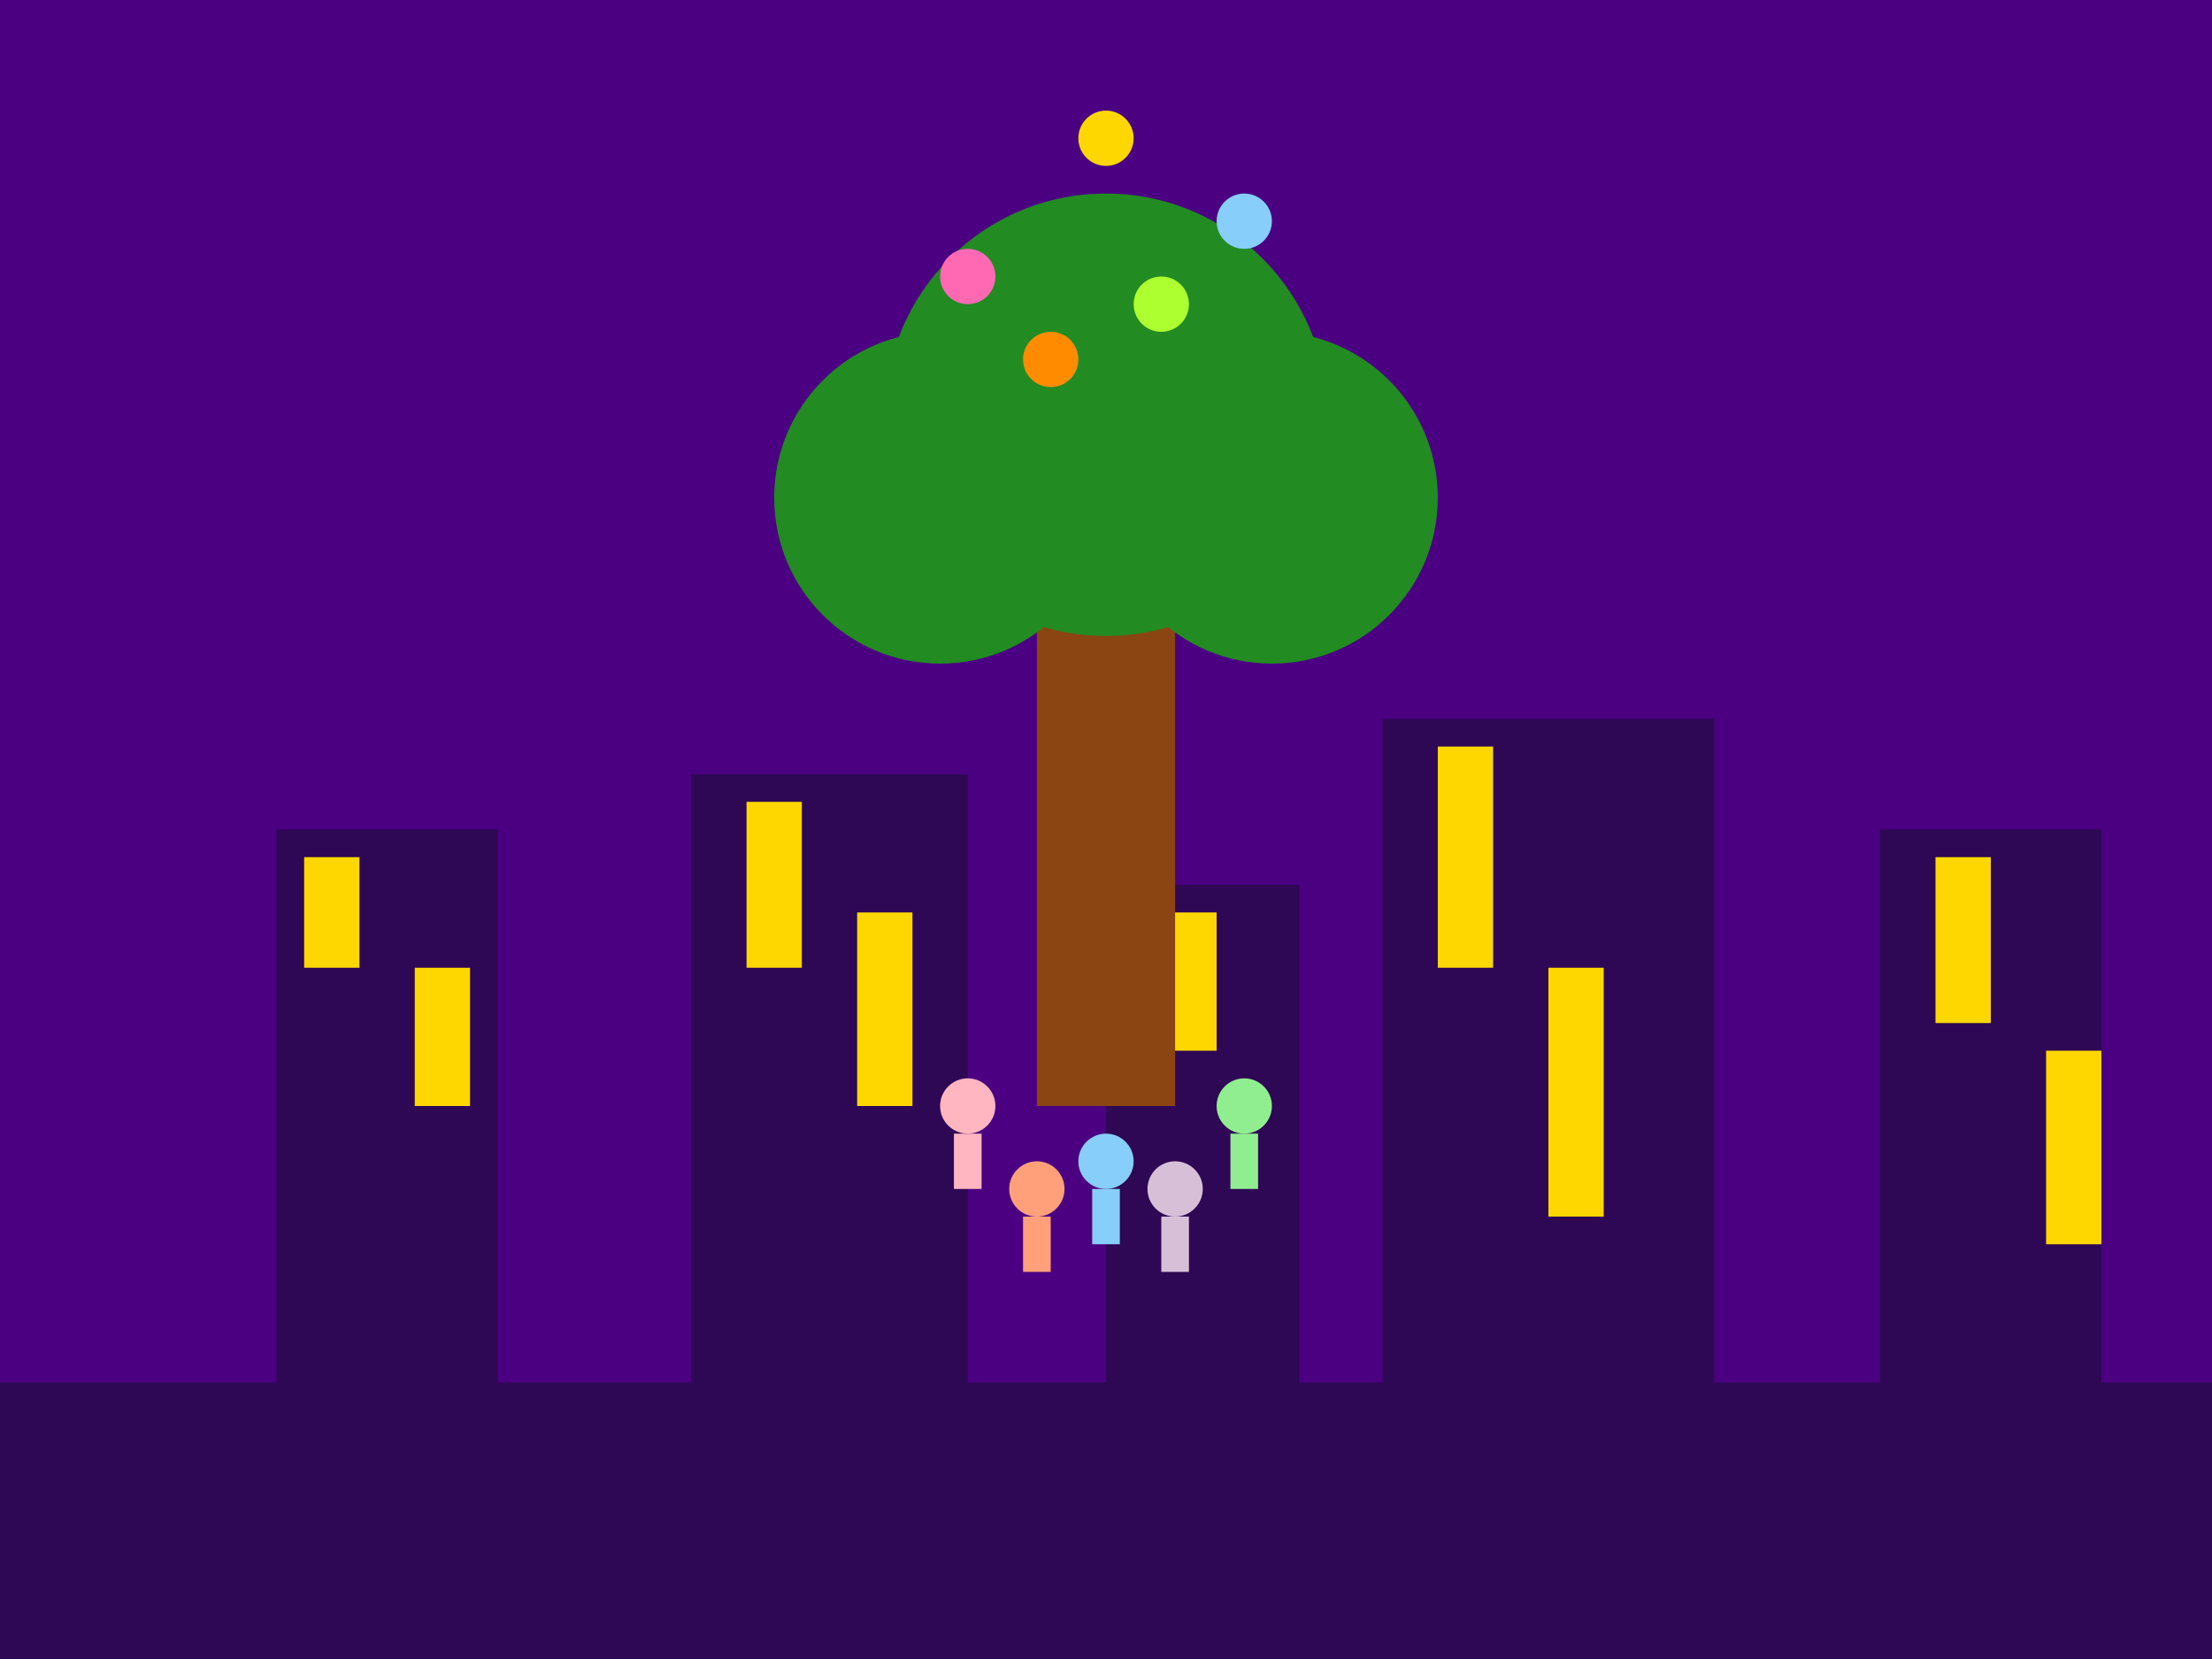 <svg width="800" height="600" viewBox="0 0 800 600" xmlns="http://www.w3.org/2000/svg">
  <!-- Background Sky -->
  <rect width="800" height="600" fill="#4B0082"/>

  <!-- Skyline -->
  <g>
    <!-- Building 1 -->
    <rect x="100" y="300" width="80" height="300" fill="#2E0854"/>
    <rect x="110" y="310" width="20" height="40" fill="#FFD700"/>
    <rect x="150" y="350" width="20" height="50" fill="#FFD700"/>
    <!-- Building 2 -->
    <rect x="250" y="280" width="100" height="320" fill="#2E0854"/>
    <rect x="270" y="290" width="20" height="60" fill="#FFD700"/>
    <rect x="310" y="330" width="20" height="70" fill="#FFD700"/>
    <!-- Building 3 -->
    <rect x="400" y="320" width="70" height="280" fill="#2E0854"/>
    <rect x="420" y="330" width="20" height="50" fill="#FFD700"/>
    <!-- Building 4 -->
    <rect x="500" y="260" width="120" height="340" fill="#2E0854"/>
    <rect x="520" y="270" width="20" height="80" fill="#FFD700"/>
    <rect x="560" y="350" width="20" height="90" fill="#FFD700"/>
    <!-- Building 5 -->
    <rect x="680" y="300" width="80" height="300" fill="#2E0854"/>
    <rect x="700" y="310" width="20" height="60" fill="#FFD700"/>
    <rect x="740" y="380" width="20" height="70" fill="#FFD700"/>
  </g>

  <!-- Gigantic Ancient Tree -->
  <g>
    <!-- Trunk -->
    <rect x="375" y="200" width="50" height="200" fill="#8B4513"/>
    <!-- Leaves -->
    <circle cx="400" cy="150" r="80" fill="#228B22"/>
    <circle cx="340" cy="180" r="60" fill="#228B22"/>
    <circle cx="460" cy="180" r="60" fill="#228B22"/>
  </g>

  <!-- Floating Lanterns -->
  <g>
    <circle cx="350" cy="100" r="10" fill="#FF69B4"/>
    <circle cx="450" cy="80" r="10" fill="#87CEFA"/>
    <circle cx="400" cy="50" r="10" fill="#FFD700"/>
    <circle cx="380" cy="130" r="10" fill="#FF8C00"/>
    <circle cx="420" cy="110" r="10" fill="#ADFF2F"/>
  </g>

  <!-- Diverse Crowd -->
  <g>
    <!-- Person 1 -->
    <circle cx="350" cy="400" r="10" fill="#FFB6C1"/>
    <rect x="345" y="410" width="10" height="20" fill="#FFB6C1"/>
    <!-- Person 2 -->
    <circle cx="400" cy="420" r="10" fill="#87CEFA"/>
    <rect x="395" y="430" width="10" height="20" fill="#87CEFA"/>
    <!-- Person 3 -->
    <circle cx="450" cy="400" r="10" fill="#90EE90"/>
    <rect x="445" y="410" width="10" height="20" fill="#90EE90"/>
    <!-- Person 4 -->
    <circle cx="375" cy="430" r="10" fill="#FFA07A"/>
    <rect x="370" y="440" width="10" height="20" fill="#FFA07A"/>
    <!-- Person 5 -->
    <circle cx="425" cy="430" r="10" fill="#D8BFD8"/>
    <rect x="420" y="440" width="10" height="20" fill="#D8BFD8"/>
  </g>

  <!-- Ground -->
  <rect y="500" width="800" height="100" fill="#2E0854"/>
</svg>